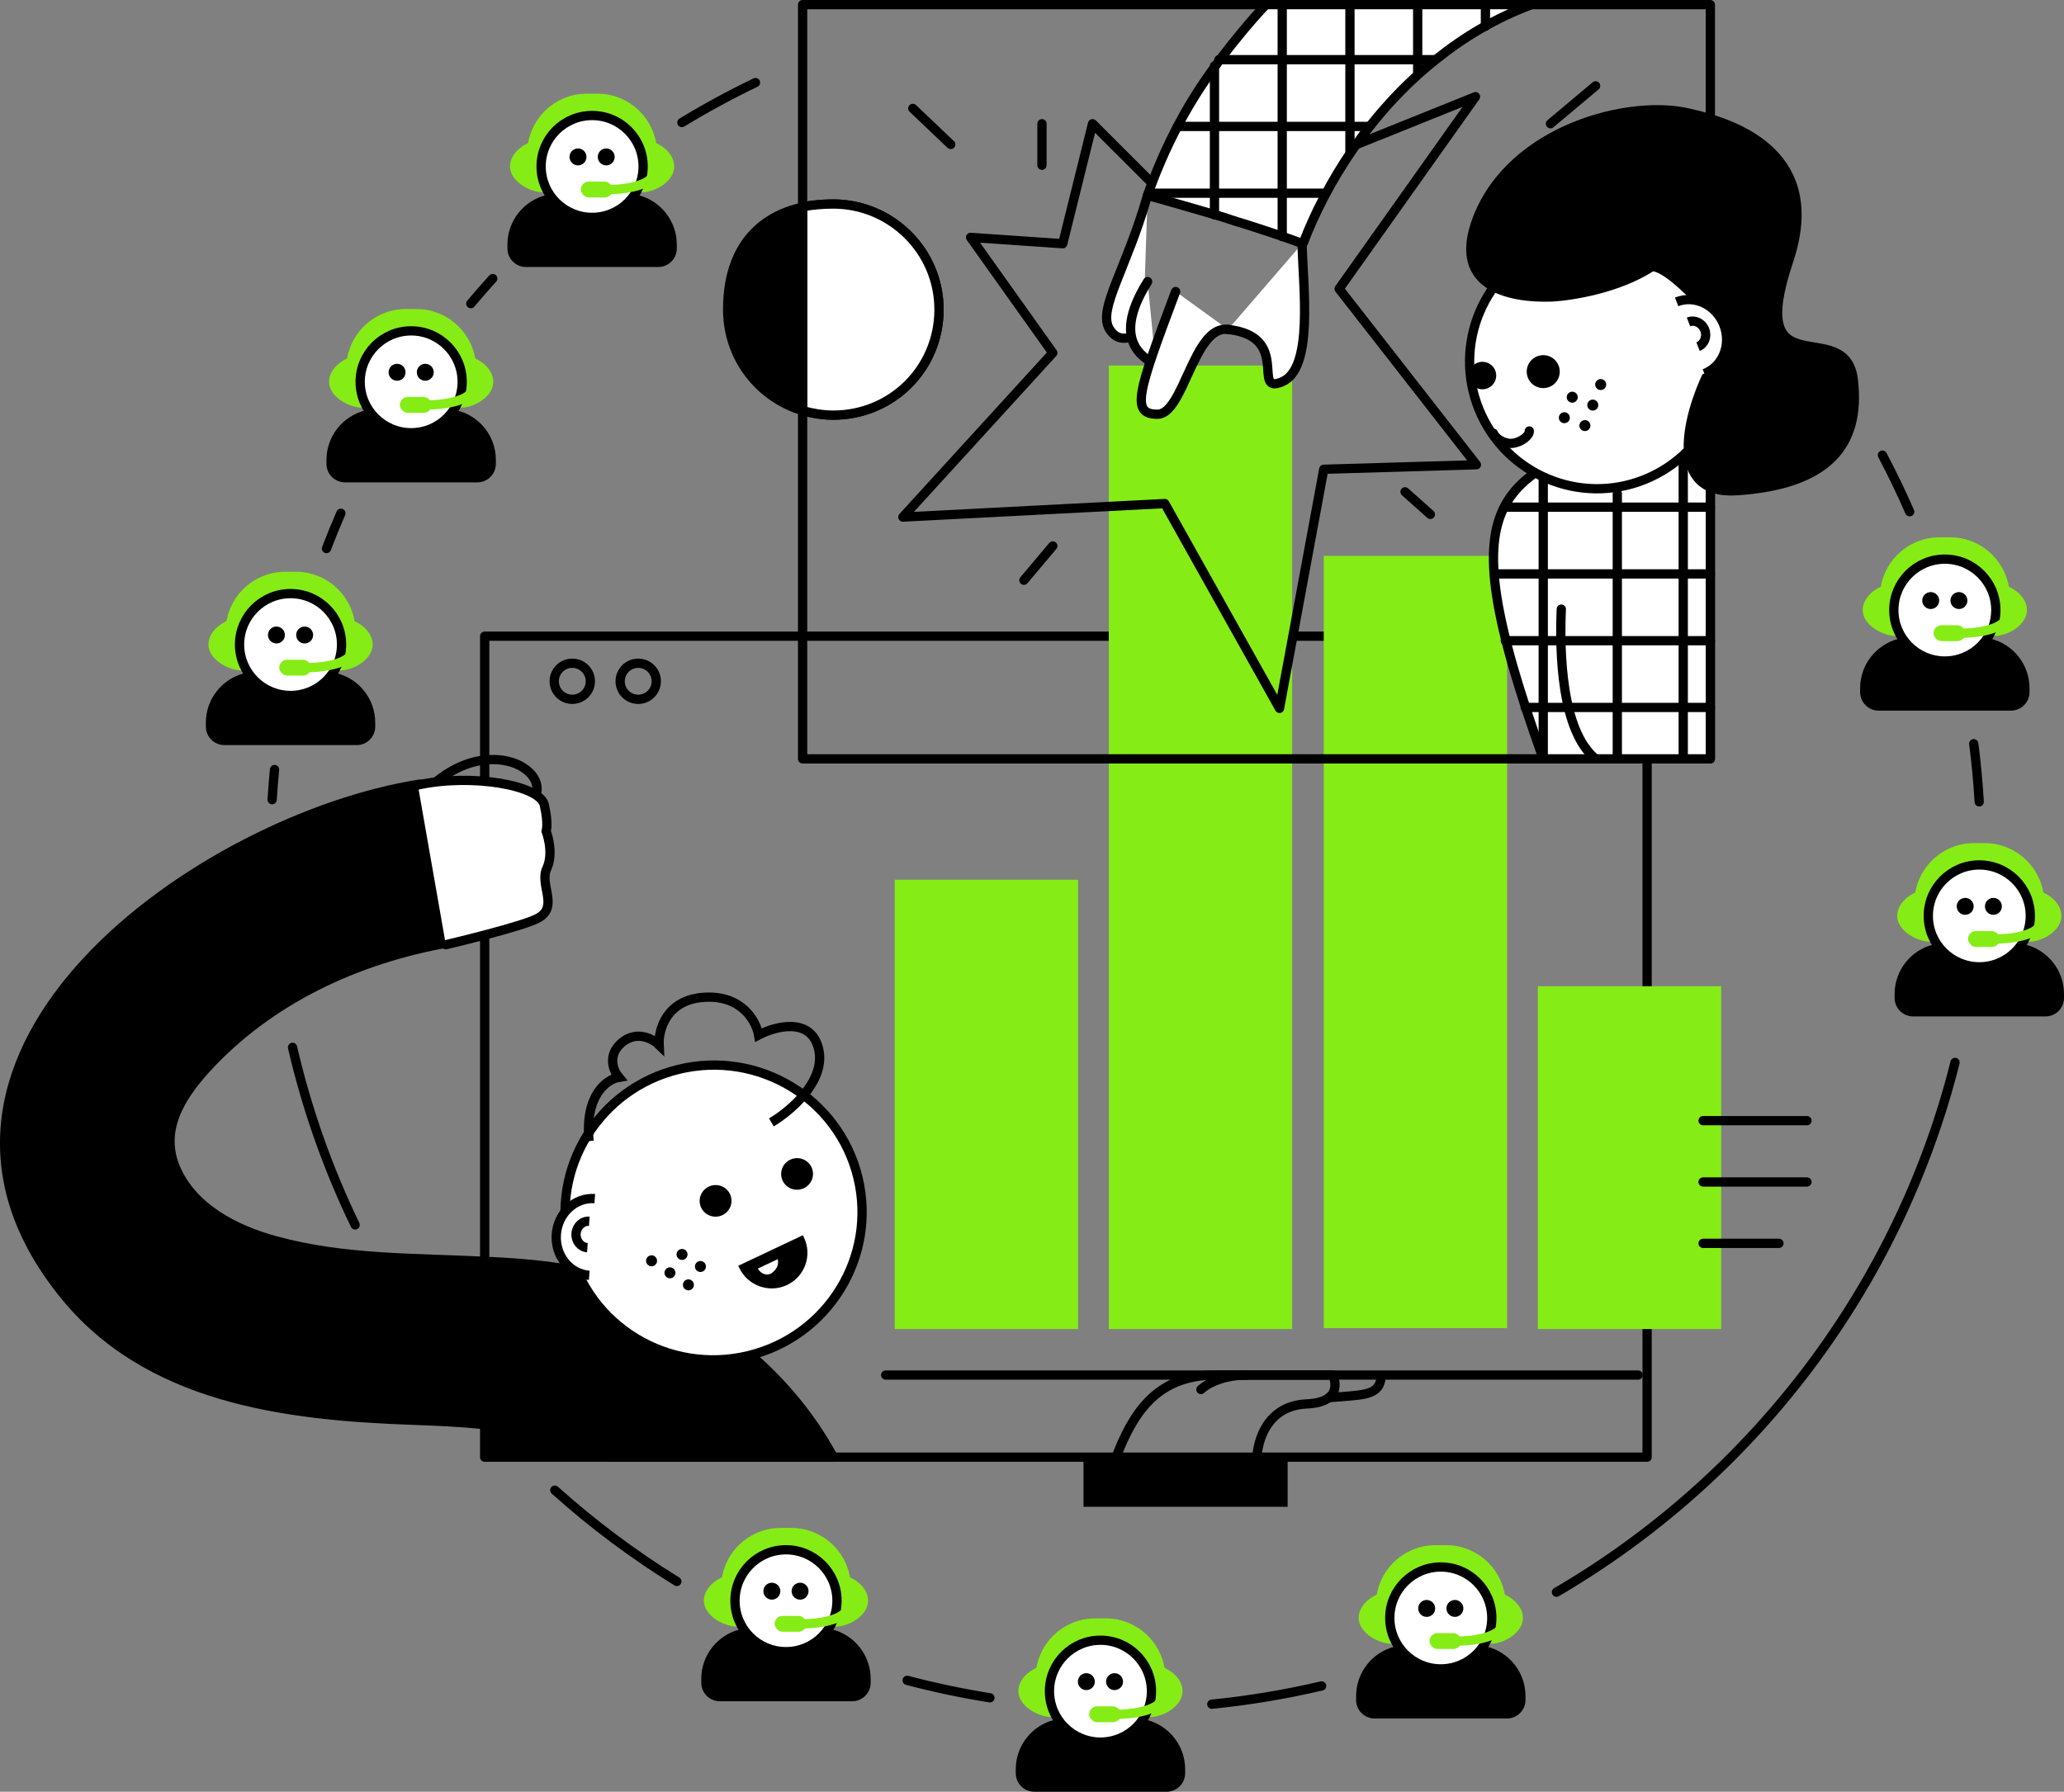 <?xml version="1.0" encoding="UTF-8" standalone="no"?>
<svg
   xmlns:dc="http://purl.org/dc/elements/1.1/"
   xmlns:cc="http://creativecommons.org/ns#"
   xmlns:rdf="http://www.w3.org/1999/02/22-rdf-syntax-ns#"
   xmlns:svg="http://www.w3.org/2000/svg"
   xmlns="http://www.w3.org/2000/svg"
   xmlns:sodipodi="http://sodipodi.sourceforge.net/DTD/sodipodi-0.dtd"
   xmlns:inkscape="http://www.inkscape.org/namespaces/inkscape"
   width="445.22"
   height="386.57"
   viewBox="0 0 445.22 386.57"
   fill="none"
   version="1.1"
   id="svg316"
   sodipodi:docname="CCS-header-illustration.svg"
   inkscape:version="1.0.2 (e86c870879, 2021-01-15)">
  <rect x="0" y="0" width="445.22" height="386.57" fill="#808080" stroke="none"/>
  <defs
     id="defs320" />
  <sodipodi:namedview
     pagecolor="#ffffff"
     bordercolor="#666666"
     borderopacity="1"
     objecttolerance="10"
     gridtolerance="10"
     guidetolerance="10"
     inkscape:pageopacity="0"
     inkscape:pageshadow="2"
     inkscape:window-width="1920"
     inkscape:window-height="1027"
     id="namedview318"
     showgrid="false"
     inkscape:zoom="1.5116279"
     inkscape:cx="219.10715"
     inkscape:cy="194.45359"
     inkscape:window-x="0"
     inkscape:window-y="0"
     inkscape:window-maximized="1"
     inkscape:current-layer="svg316" />
  <path
     d="m 162.974,17.813 c -5.45,2.62 -10.751,5.5 -15.887,8.624 m -40.798,33.658 c -1.614,1.774 -3.193,3.58 -4.737,5.416 m -28.024,45.23 c -1.09,2.51 -2.126,5.049 -3.106,7.615 m -11.202,47.676 c -0.211,2.158 -0.384,4.326 -0.519,6.505 m 4.4,53.433 c 3.104,13.39 7.665,26.221 13.508,38.317 m 43.064,57.219 c 8.153,7.313 16.96,13.91 26.323,19.694 m 49.687,21.341 c 5.841,1.539 11.795,2.798 17.847,3.763 m 47.858,1.385 c 8.063,-0.807 15.973,-2.133 23.696,-3.944 m 50.659,-20.222 c 42.224,-24.677 73.759,-65.654 85.975,-114.3 m 5.214,-56.221 c -0.252,-4.222 -0.645,-8.405 -1.176,-12.545 m -13.825,-50.052 c -1.813,-4.152 -3.775,-8.224 -5.878,-12.21"
     stroke="#000000"
     stroke-width="2"
     stroke-linecap="round"
     stroke-linejoin="round"
     id="path2" />
  <path
     d="m 187.255,345.359 c 0,3.153 -4.02,5.598 -7.176,5.598 l 1.135,-5.598 -0.816,-5.71 c 3.156,0 6.857,2.556 6.857,5.71 z"
     fill="#86ec16"
     id="path4" />
  <path
     d="m 151.826,345.359 c 0,3.153 4.187,5.598 7.343,5.598 l -1.302,-5.598 0.816,-5.71 c -3.156,0 -6.857,2.556 -6.857,5.71 z"
     fill="#86ec16"
     id="path6" />
  <path
     d="m 181.542,342.504 v 0 c 0,-5.992 -4.857,-10.849 -10.848,-10.849 h -2.305 c -5.991,0 -10.848,4.857 -10.848,10.849 v 0"
     stroke="#86ec16"
     stroke-width="4"
     id="path8" />
  <path
     d="m 180.542,345.359 c 0,6.068 -4.924,10.99 -11.001,10.99 -6.076,0 -11,-4.922 -11,-10.99 0,-6.069 4.924,-10.991 11,-10.991 6.077,0 11.001,4.922 11.001,10.991 z"
     fill="#ffffff"
     stroke="#000000"
     stroke-width="2"
     id="path10" />
  <ellipse
     cx="166.496"
     cy="343.303"
     rx="1.827"
     ry="1.827"
     fill="#000000"
     id="ellipse12" />
  <ellipse
     cx="172.582"
     cy="343.303"
     rx="1.827"
     ry="1.827"
     fill="#000000"
     id="ellipse14" />
  <path
     d="m 172.533,350.345 c 2.857,0.095 10.404,-0.571 10.404,-3.997"
     stroke="#86ec16"
     stroke-width="2"
     id="path16" />
  <rect
     x="167.103"
     y="348.632"
     width="6.858"
     height="3.426"
     rx="1.713"
     fill="#86ec16"
     id="rect18" />
  <path
     fill-rule="evenodd"
     clip-rule="evenodd"
     d="m 159.535,351.563 c -4.751,1.216 -8.264,5.527 -8.264,10.657 v 0.835 c 0,2.209 1.791,4 4,4 h 28.538 c 2.21,0 4,-1.791 4,-4 v -0.835 c 0,-5.13 -3.512,-9.441 -8.264,-10.657 -2.149,3.235 -5.828,5.367 -10.005,5.367 -4.177,0 -7.855,-2.132 -10.005,-5.367 z"
     fill="#000000"
     id="path20" />
  <path
     d="m 255.091,364.873 c 0,3.154 -4.02,5.599 -7.176,5.599 l 1.135,-5.599 -0.816,-5.709 c 3.156,0 6.857,2.556 6.857,5.709 z"
     fill="#86ec16"
     id="path22" />
  <path
     d="m 219.662,364.873 c 0,3.154 4.187,5.599 7.343,5.599 l -1.302,-5.599 0.816,-5.709 c -3.156,0 -6.857,2.556 -6.857,5.709 z"
     fill="#86ec16"
     id="path24" />
  <path
     d="m 249.378,362.018 v 0 c 0,-5.991 -4.857,-10.848 -10.848,-10.848 h -2.305 c -5.992,0 -10.848,4.857 -10.848,10.848 v 0"
     stroke="#86ec16"
     stroke-width="4"
     id="path26" />
  <path
     d="m 248.378,364.873 c 0,6.069 -4.924,10.99 -11.001,10.99 -6.076,0 -11,-4.921 -11,-10.99 0,-6.069 4.924,-10.99 11,-10.99 6.077,0 11.001,4.921 11.001,10.99 z"
     fill="#ffffff"
     stroke="#000000"
     stroke-width="2"
     id="path28" />
  <ellipse
     cx="234.332"
     cy="362.818"
     rx="1.827"
     ry="1.827"
     fill="#000000"
     id="ellipse30" />
  <ellipse
     cx="240.418"
     cy="362.818"
     rx="1.827"
     ry="1.827"
     fill="#000000"
     id="ellipse32" />
  <path
     d="m 240.369,369.86 c 2.857,0.095 10.404,-0.571 10.404,-3.997"
     stroke="#86ec16"
     stroke-width="2"
     id="path34" />
  <rect
     x="234.939"
     y="368.147"
     width="6.858"
     height="3.426"
     rx="1.713"
     fill="#86ec16"
     id="rect36" />
  <path
     fill-rule="evenodd"
     clip-rule="evenodd"
     d="m 227.371,371.078 c -4.751,1.216 -8.264,5.526 -8.264,10.657 v 0.835 c 0,2.209 1.791,4 4,4 h 28.538 c 2.21,0 4,-1.791 4,-4 v -0.835 c 0,-5.131 -3.512,-9.441 -8.264,-10.657 -2.149,3.234 -5.828,5.367 -10.005,5.367 -4.177,0 -7.856,-2.133 -10.005,-5.367 z"
     fill="#000000"
     id="path38" />
  <path
     d="m 328.505,349.076 c 0,3.153 -4.02,5.599 -7.176,5.599 l 1.135,-5.599 -0.816,-5.71 c 3.156,0 6.857,2.557 6.857,5.71 z"
     fill="#86ec16"
     id="path40" />
  <path
     d="m 293.076,349.076 c 0,3.153 4.187,5.599 7.343,5.599 l -1.302,-5.599 0.816,-5.71 c -3.156,0 -6.857,2.557 -6.857,5.71 z"
     fill="#86ec16"
     id="path42" />
  <path
     d="m 322.792,346.221 v 0 c 0,-5.991 -4.857,-10.848 -10.848,-10.848 h -2.305 c -5.991,0 -10.848,4.857 -10.848,10.848 v 0"
     stroke="#86ec16"
     stroke-width="4"
     id="path44" />
  <path
     d="m 321.792,349.076 c 0,6.069 -4.924,10.99 -11.001,10.99 -6.076,0 -11,-4.921 -11,-10.99 0,-6.069 4.924,-10.99 11,-10.99 6.077,0 11.001,4.921 11.001,10.99 z"
     fill="#ffffff"
     stroke="#000000"
     stroke-width="2"
     id="path46" />
  <ellipse
     cx="307.746"
     cy="347.02"
     rx="1.827"
     ry="1.827"
     fill="#000000"
     id="ellipse48" />
  <ellipse
     cx="313.832"
     cy="347.02"
     rx="1.827"
     ry="1.827"
     fill="#000000"
     id="ellipse50" />
  <path
     d="m 313.783,354.062 c 2.857,0.096 10.404,-0.571 10.404,-3.996"
     stroke="#86ec16"
     stroke-width="2"
     id="path52" />
  <rect
     x="308.353"
     y="352.349"
     width="6.858"
     height="3.426"
     rx="1.713"
     fill="#86ec16"
     id="rect54" />
  <path
     fill-rule="evenodd"
     clip-rule="evenodd"
     d="m 300.785,355.28 c -4.751,1.217 -8.264,5.527 -8.264,10.658 v 0.834 c 0,2.209 1.791,4 4,4 h 28.538 c 2.21,0 4,-1.791 4,-4 v -0.834 c 0,-5.131 -3.512,-9.441 -8.264,-10.658 -2.149,3.235 -5.828,5.367 -10.005,5.367 -4.177,0 -7.855,-2.132 -10.005,-5.367 z"
     fill="#000000"
     id="path56" />
  <path
     d="m 444.666,197.604 c 0,3.154 -4.021,5.599 -7.177,5.599 l 1.135,-5.599 -0.816,-5.709 c 3.156,0 6.858,2.556 6.858,5.709 z"
     fill="#86ec16"
     id="path58" />
  <path
     d="m 409.236,197.604 c 0,3.154 4.187,5.599 7.343,5.599 l -1.302,-5.599 0.817,-5.709 c -3.157,0 -6.858,2.556 -6.858,5.709 z"
     fill="#86ec16"
     id="path60" />
  <path
     d="m 438.952,194.749 v 0 c 0,-5.991 -4.856,-10.848 -10.848,-10.848 h -2.305 c -5.991,0 -10.848,4.857 -10.848,10.848 v 0"
     stroke="#86ec16"
     stroke-width="4"
     id="path62" />
  <path
     d="m 437.952,197.604 c 0,6.069 -4.924,10.99 -11,10.99 -6.077,0 -11.001,-4.921 -11.001,-10.99 0,-6.069 4.924,-10.99 11.001,-10.99 6.076,0 11,4.921 11,10.99 z"
     fill="#ffffff"
     stroke="#000000"
     stroke-width="2"
     id="path64" />
  <ellipse
     cx="423.907"
     cy="195.548"
     rx="1.827"
     ry="1.827"
     fill="#000000"
     id="ellipse66" />
  <ellipse
     cx="429.992"
     cy="195.548"
     rx="1.827"
     ry="1.827"
     fill="#000000"
     id="ellipse68" />
  <path
     d="m 429.943,202.591 c 2.857,0.095 10.404,-0.571 10.404,-3.997"
     stroke="#86ec16"
     stroke-width="2"
     id="path70" />
  <rect
     x="424.513"
     y="200.878"
     width="6.858"
     height="3.426"
     rx="1.713"
     fill="#86ec16"
     id="rect72" />
  <path
     fill-rule="evenodd"
     clip-rule="evenodd"
     d="m 416.945,203.809 c -4.751,1.216 -8.264,5.526 -8.264,10.657 v 0.834 c 0,2.21 1.791,4 4,4 h 28.539 c 2.209,0 4,-1.79 4,-4 v -0.834 c 0,-5.131 -3.513,-9.441 -8.264,-10.657 -2.15,3.234 -5.828,5.366 -10.006,5.366 -4.177,0 -7.855,-2.132 -10.005,-5.366 z"
     fill="#000000"
     id="path74" />
  <path
     d="m 437.228,131.626 c 0,3.153 -4.02,5.599 -7.176,5.599 l 1.135,-5.599 -0.817,-5.71 c 3.157,0 6.858,2.557 6.858,5.71 z"
     fill="#86ec16"
     id="path76" />
  <path
     d="m 401.798,131.626 c 0,3.153 4.188,5.599 7.344,5.599 l -1.302,-5.599 0.816,-5.71 c -3.156,0 -6.858,2.557 -6.858,5.71 z"
     fill="#86ec16"
     id="path78" />
  <path
     d="m 431.515,128.771 v 0 c 0,-5.992 -4.857,-10.848 -10.848,-10.848 h -2.306 c -5.991,0 -10.848,4.856 -10.848,10.848 v 0"
     stroke="#86ec16"
     stroke-width="4"
     id="path80" />
  <path
     d="m 430.515,131.626 c 0,6.068 -4.924,10.99 -11.001,10.99 -6.076,0 -11.001,-4.922 -11.001,-10.99 0,-6.069 4.925,-10.991 11.001,-10.991 6.077,0 11.001,4.922 11.001,10.991 z"
     fill="#ffffff"
     stroke="#000000"
     stroke-width="2"
     id="path82" />
  <ellipse
     cx="416.469"
     cy="129.57"
     rx="1.827"
     ry="1.827"
     fill="#000000"
     id="ellipse84" />
  <ellipse
     cx="422.555"
     cy="129.57"
     rx="1.827"
     ry="1.827"
     fill="#000000"
     id="ellipse86" />
  <path
     d="m 422.505,136.612 c 2.858,0.095 10.405,-0.571 10.405,-3.997"
     stroke="#86ec16"
     stroke-width="2"
     id="path88" />
  <rect
     x="417.076"
     y="134.899"
     width="6.858"
     height="3.426"
     rx="1.713"
     fill="#86ec16"
     id="rect90" />
  <path
     fill-rule="evenodd"
     clip-rule="evenodd"
     d="m 409.508,137.83 c -4.752,1.217 -8.264,5.527 -8.264,10.657 v 0.835 c 0,2.209 1.791,4 4,4 h 28.538 c 2.209,0 4,-1.791 4,-4 v -0.835 c 0,-5.13 -3.512,-9.44 -8.264,-10.657 -2.149,3.235 -5.828,5.367 -10.005,5.367 -4.177,0 -7.856,-2.132 -10.005,-5.367 z"
     fill="#000000"
     id="path92" />
  <path
     d="m 80.388,139.06 c 0,3.154 -4.02,5.599 -7.176,5.599 l 1.135,-5.599 -0.816,-5.709 c 3.156,0 6.857,2.556 6.857,5.709 z"
     fill="#86ec16"
     id="path94" />
  <path
     d="m 44.959,139.06 c 0,3.154 4.187,5.599 7.343,5.599 l -1.302,-5.599 0.816,-5.709 c -3.156,0 -6.857,2.556 -6.857,5.709 z"
     fill="#86ec16"
     id="path96" />
  <path
     d="m 74.675,136.205 v 0 c 0,-5.991 -4.857,-10.848 -10.848,-10.848 h -2.305 c -5.992,0 -10.849,4.857 -10.849,10.848 v 0"
     stroke="#86ec16"
     stroke-width="4"
     id="path98" />
  <path
     d="m 73.675,139.06 c 0,6.069 -4.924,10.99 -11.001,10.99 -6.076,0 -11.001,-4.921 -11.001,-10.99 0,-6.069 4.925,-10.99 11.001,-10.99 6.077,0 11.001,4.921 11.001,10.99 z"
     fill="#ffffff"
     stroke="#000000"
     stroke-width="2"
     id="path100" />
  <ellipse
     cx="59.629"
     cy="137.005"
     rx="1.827"
     ry="1.827"
     fill="#000000"
     id="ellipse102" />
  <ellipse
     cx="65.715"
     cy="137.005"
     rx="1.827"
     ry="1.827"
     fill="#000000"
     id="ellipse104" />
  <path
     d="m 65.666,144.047 c 2.857,0.095 10.404,-0.571 10.404,-3.997"
     stroke="#86ec16"
     stroke-width="2"
     id="path106" />
  <rect
     x="60.236"
     y="142.334"
     width="6.858"
     height="3.426"
     rx="1.713"
     fill="#86ec16"
     id="rect108" />
  <path
     fill-rule="evenodd"
     clip-rule="evenodd"
     d="m 52.668,145.265 c -4.752,1.216 -8.264,5.526 -8.264,10.657 v 0.835 c 0,2.209 1.791,4 4,4 h 28.538 c 2.209,0 4,-1.791 4,-4 v -0.835 c 0,-5.131 -3.512,-9.441 -8.264,-10.657 -2.149,3.234 -5.828,5.367 -10.005,5.367 -4.177,0 -7.856,-2.133 -10.005,-5.367 z"
     fill="#000000"
     id="path110" />
  <path
     d="m 106.408,82.375 c 0,3.153 -4.021,5.599 -7.177,5.599 l 1.136,-5.599 -0.817,-5.71 c 3.156,0 6.858,2.557 6.858,5.71 z"
     fill="#86ec16"
     id="path112" />
  <path
     d="m 70.978,82.375 c 0,3.153 4.187,5.599 7.344,5.599 l -1.303,-5.599 0.817,-5.71 c -3.156,0 -6.858,2.557 -6.858,5.71 z"
     fill="#86ec16"
     id="path114" />
  <path
     d="m 100.695,79.52 v 0 c 0,-5.991 -4.857,-10.848 -10.849,-10.848 h -2.305 c -5.991,0 -10.848,4.857 -10.848,10.848 v 0"
     stroke="#86ec16"
     stroke-width="4"
     id="path116" />
  <path
     d="m 99.695,82.375 c 0,6.068 -4.925,10.99 -11.001,10.99 -6.077,0 -11.001,-4.922 -11.001,-10.99 0,-6.069 4.924,-10.991 11.001,-10.991 6.076,0 11.001,4.922 11.001,10.991 z"
     fill="#ffffff"
     stroke="#000000"
     stroke-width="2"
     id="path118" />
  <ellipse
     cx="85.649"
     cy="80.319"
     rx="1.827"
     ry="1.827"
     fill="#000000"
     id="ellipse120" />
  <ellipse
     cx="91.735"
     cy="80.319"
     rx="1.827"
     ry="1.827"
     fill="#000000"
     id="ellipse122" />
  <path
     d="m 91.685,87.361 c 2.857,0.095 10.404,-0.571 10.404,-3.997"
     stroke="#86ec16"
     stroke-width="2"
     id="path124" />
  <rect
     x="86.255"
     y="85.648"
     width="6.858"
     height="3.426"
     rx="1.713"
     fill="#86ec16"
     id="rect126" />
  <path
     fill-rule="evenodd"
     clip-rule="evenodd"
     d="m 78.687,88.579 c -4.751,1.217 -8.264,5.527 -8.264,10.657 v 0.835 c 0,2.209 1.791,4 4,4 h 28.539 c 2.209,0 4,-1.791 4,-4 v -0.835 c 0,-5.13 -3.513,-9.44 -8.264,-10.657 -2.15,3.235 -5.828,5.367 -10.005,5.367 -4.177,0 -7.856,-2.132 -10.006,-5.367 z"
     fill="#000000"
     id="path128" />
  <path
     d="m 145.439,35.911 c 0,3.153 -4.02,5.599 -7.176,5.599 l 1.135,-5.599 -0.817,-5.71 c 3.157,0 6.858,2.557 6.858,5.71 z"
     fill="#86ec16"
     id="path130" />
  <path
     d="m 110.009,35.911 c 0,3.153 4.188,5.599 7.344,5.599 l -1.302,-5.599 0.816,-5.71 c -3.156,0 -6.858,2.557 -6.858,5.71 z"
     fill="#86ec16"
     id="path132" />
  <path
     d="m 139.726,33.056 v 0 c 0,-5.991 -4.857,-10.848 -10.848,-10.848 h -2.306 c -5.991,0 -10.848,4.857 -10.848,10.848 v 0"
     stroke="#86ec16"
     stroke-width="4"
     id="path134" />
  <path
     d="m 138.726,35.911 c 0,6.069 -4.925,10.99 -11.001,10.99 -6.076,0 -11.001,-4.921 -11.001,-10.99 0,-6.069 4.925,-10.99 11.001,-10.99 6.076,0 11.001,4.921 11.001,10.99 z"
     fill="#ffffff"
     stroke="#000000"
     stroke-width="2"
     id="path136" />
  <ellipse
     cx="124.68"
     cy="33.855"
     rx="1.827"
     ry="1.827"
     fill="#000000"
     id="ellipse138" />
  <ellipse
     cx="130.766"
     cy="33.855"
     rx="1.827"
     ry="1.827"
     fill="#000000"
     id="ellipse140" />
  <path
     d="m 130.716,40.897 c 2.858,0.095 10.405,-0.571 10.405,-3.996"
     stroke="#86ec16"
     stroke-width="2"
     id="path142" />
  <rect
     x="125.287"
     y="39.184"
     width="6.858"
     height="3.426"
     rx="1.713"
     fill="#86ec16"
     id="rect144" />
  <path
     fill-rule="evenodd"
     clip-rule="evenodd"
     d="m 117.719,42.115 c -4.752,1.217 -8.264,5.527 -8.264,10.658 v 0.834 c 0,2.209 1.791,4 4,4 h 28.538 c 2.209,0 4,-1.791 4,-4 v -0.834 c 0,-5.131 -3.513,-9.441 -8.264,-10.658 -2.149,3.235 -5.828,5.367 -10.005,5.367 -4.177,0 -7.856,-2.132 -10.005,-5.367 z"
     fill="#000000"
     id="path146" />
  <path
     d="m 355.291,137.255 h -250.743 v 177.132 h 250.743 z"
     stroke="#000000"
     stroke-width="2"
     stroke-miterlimit="10"
     stroke-linecap="round"
     stroke-linejoin="round"
     id="path148" />
  <path
     d="m 232.548,189.811 h -39.55 v 96.936 h 39.55 z"
     fill="#86ec16"
     id="path150" />
  <path
     d="m 278.727,78.86 h -39.55 v 207.886 h 39.55 z"
     fill="#86ec16"
     id="path152" />
  <path
     d="m 325.091,119.931 h -39.55 v 166.621 h 39.55 z"
     fill="#86ec16"
     id="path154" />
  <path
     d="m 371.27,212.779 h -39.55 v 73.967 h 39.55 z"
     fill="#86ec16"
     id="path156" />
  <path
     d="m 123.445,150.88 c 2.152,0 3.897,-1.742 3.897,-3.893 0,-2.15 -1.745,-3.893 -3.897,-3.893 -2.152,0 -3.897,1.743 -3.897,3.893 0,2.151 1.745,3.893 3.897,3.893 z"
     stroke="#000000"
     stroke-width="2"
     stroke-miterlimit="10"
     stroke-linecap="round"
     stroke-linejoin="round"
     id="path158" />
  <path
     d="m 137.668,150.88 c 2.152,0 3.896,-1.742 3.896,-3.893 0,-2.15 -1.744,-3.893 -3.896,-3.893 -2.152,0 -3.897,1.743 -3.897,3.893 0,2.151 1.745,3.893 3.897,3.893 z"
     stroke="#000000"
     stroke-width="2"
     stroke-miterlimit="10"
     stroke-linecap="round"
     stroke-linejoin="round"
     id="path160" />
  <path
     d="m 191.052,296.674 h 162.292"
     stroke="#000000"
     stroke-width="2"
     stroke-miterlimit="10"
     stroke-linecap="round"
     stroke-linejoin="round"
     id="path162" />
  <path
     d="m 367.369,241.782 h 22.405"
     stroke="#000000"
     stroke-width="2"
     stroke-miterlimit="10"
     stroke-linecap="round"
     stroke-linejoin="round"
     id="path164" />
  <path
     d="m 367.369,255.018 h 22.405"
     stroke="#000000"
     stroke-width="2"
     stroke-miterlimit="10"
     stroke-linecap="round"
     stroke-linejoin="round"
     id="path166" />
  <path
     d="m 367.369,268.255 c 5.455,0 10.91,0 16.365,0"
     stroke="#000000"
     stroke-width="2"
     stroke-miterlimit="10"
     stroke-linecap="round"
     stroke-linejoin="round"
     id="path168" />
  <path
     d="m 268.985,296.674 c -6.819,0 -9.937,3.114 -9.937,3.114"
     stroke="#000000"
     stroke-width="2"
     stroke-miterlimit="10"
     stroke-linecap="round"
     stroke-linejoin="round"
     id="path170" />
  <path
     d="m 94.416,168.399 c 8.182,-6.423 15.975,-4.866 19.093,-2.335 3.312,2.53 2.143,5.45 2.143,5.45"
     stroke="#000000"
     stroke-width="2"
     stroke-miterlimit="10"
     stroke-linecap="round"
     stroke-linejoin="round"
     id="path172" />
  <path
     d="m 170.786,314.387 h -66.047 c -0.194,-0.389 -0.194,-0.778 -0.194,-1.168 v -31.144 c 1.168,-1.751 2.922,-2.725 5.26,-2.919 16.365,-1.363 46.953,8.759 60.981,35.231 z"
     fill="#000000"
     id="path174" />
  <path
     d="m 179.749,314.388 h -48.317 c -7.988,-4.088 -17.145,-6.035 -26.886,-7.008 -5.26,-0.584 -10.521,-0.779 -15.781,-0.973 -27.471,-0.973 -57.279,-4.672 -75.398,-27.64 -41.303,-51.972 30.198,-102.192 77.151,-109.589 1.364,11.485 3.897,22.969 6.04,34.259 -19.678,3.504 -38.576,12.263 -52.214,27.251 -5.455,6.034 -9.936,13.236 -6.429,21.411 3.702,8.565 12.859,13.237 21.431,15.572 14.807,4.088 30.198,3.699 45.59,4.477 8.767,0.39 17.339,1.168 25.912,3.504 20.457,5.84 38.576,19.66 48.901,38.736 z"
     fill="#000000"
     stroke="#000000"
     stroke-width="2"
     stroke-miterlimit="10"
     stroke-linecap="round"
     stroke-linejoin="round"
     id="path176" />
  <path
     d="m 90.13,169.373 c 11.495,-2.531 26.302,0 27.276,4.282 0.974,4.282 0.39,5.645 0.39,5.645 0,0 1.753,4.477 0.195,7.981 -1.754,3.503 2.533,8.175 -1.754,10.705 -2.727,1.752 -20.067,5.84 -20.067,5.84"
     fill="#ffffff"
     id="path178" />
  <path
     d="m 90.13,169.373 c 11.495,-2.531 26.302,0 27.276,4.282 0.974,4.282 0.39,5.645 0.39,5.645 0,0 1.753,4.477 0.195,7.981 -1.754,3.503 2.533,8.175 -1.754,10.705 -2.727,1.752 -20.067,5.84 -20.067,5.84"
     stroke="#000000"
     stroke-width="2"
     stroke-miterlimit="10"
     stroke-linecap="round"
     stroke-linejoin="round"
     id="path180" />
  <ellipse
     rx="32.038"
     ry="31.78"
     transform="matrix(0.972,-0.235,0.236,0.972,0,0)"
     fill="#ffffff"
     stroke="#000000"
     stroke-width="2"
     stroke-miterlimit="10"
     stroke-linecap="round"
     stroke-linejoin="round"
     id="ellipse182"
     cx="87.852"
     cy="290.371" />
  <ellipse
     rx="3.43"
     ry="3.416"
     transform="matrix(0.767,-0.642,0.647,0.762,0,0)"
     fill="#000000"
     id="ellipse184"
     cx="-50.02"
     cy="297.872" />
  <ellipse
     rx="3.43"
     ry="3.416"
     transform="matrix(0.767,-0.642,0.647,0.762,0,0)"
     fill="#000000"
     id="ellipse186"
     cx="-32.864"
     cy="304.702"
     style="stroke-width:1" />
  <path
     d="m 159.248,273.092 13.939,-6.588 0.23,0.483 c 1.835,3.843 0.202,8.433 -3.647,10.253 v 0 c -3.849,1.819 -8.457,0.178 -10.292,-3.665 z"
     fill="#000000"
     id="path188" />
  <path
     d="m 166.588,274.58 c 1.249,-1.01 1.357,-1.956 1.18,-2.909 l -4.29,2.026 c 0.61,1.167 2.089,1.709 3.11,0.883 z"
     fill="#ffffff"
     id="path190" />
  <ellipse
     rx="1.187"
     ry="1.186"
     transform="matrix(0.837,0.547,-0.548,0.836,0,0)"
     fill="#000000"
     id="ellipse192"
     cx="266.7"
     cy="150.882" />
  <ellipse
     rx="1.187"
     ry="1.186"
     transform="matrix(0.837,0.547,-0.548,0.836,0,0)"
     fill="#000000"
     id="ellipse194"
     cx="271.446"
     cy="150.879" />
  <ellipse
     rx="1.187"
     ry="1.186"
     transform="matrix(0.837,0.547,-0.548,0.836,0,0)"
     fill="#000000"
     id="ellipse196"
     cx="271.446"
     cy="146.134" />
  <ellipse
     rx="1.187"
     ry="1.186"
     transform="matrix(0.837,0.547,-0.548,0.836,0,0)"
     fill="#000000"
     id="ellipse198"
     cx="276.193"
     cy="150.878" />
  <ellipse
     rx="1.187"
     ry="1.186"
     transform="matrix(0.837,0.547,-0.548,0.836,0,0)"
     fill="#000000"
     id="ellipse200"
     cx="276.193"
     cy="146.137" />
  <path
     d="m 120.004,266.321 c -0.328,4.57 2.851,8.526 7.102,8.834 4.251,0.308 5.441,-16.244 1.19,-16.552 -4.251,-0.308 -7.963,3.147 -8.292,7.718 z"
     fill="#ffffff"
     id="path202" />
  <path
     d="m 127.107,275.155 c -4.251,-0.308 -7.431,-4.263 -7.103,-8.834 0.329,-4.571 4.041,-8.026 8.293,-7.718"
     stroke="#000000"
     stroke-width="2"
     id="path204" />
  <path
     d="m 126.704,269.19 c -1.465,-0.106 -2.561,-1.469 -2.447,-3.045 0.113,-1.575 1.394,-2.767 2.859,-2.661"
     stroke="#000000"
     stroke-width="2"
     id="path206" />
  <path
     d="m 166.391,242.162 c 4.094,-2.416 11.862,-8.975 10.181,-15.889 -1.681,-6.915 -9.323,-4.861 -12.934,-2.969 -0.508,-2.928 -3.57,-8.654 -11.748,-8.137 -8.179,0.516 -9.883,7.071 -9.713,10.284 -1.334,-1.304 -4.814,-3.227 -8.057,-0.49 -3.242,2.738 -1.768,6.123 -0.625,7.474 -2.546,0.413 -7.395,3.743 -6.425,13.758"
     stroke="#000000"
     stroke-width="2"
     id="path208" />
  <path
     d="m 202.548,66.792 c 0,12.652 -10.131,22.774 -22.795,22.774 -12.663,0 -22.794,-10.122 -22.794,-22.774 0,-16.156 10.131,-22.774 22.794,-22.774 12.469,0 22.795,10.122 22.795,22.774 z"
     fill="#000000"
     stroke="#000000"
     stroke-width="2"
     stroke-miterlimit="10"
     stroke-linecap="round"
     stroke-linejoin="round"
     id="path210" />
  <path
     d="m 202.549,66.792 c 0,12.652 -10.131,22.774 -22.794,22.774 -2.338,0 -4.481,-0.389 -6.625,-0.973 v -43.991 c 2.144,-0.39 4.287,-0.584 6.625,-0.584 12.469,0 22.794,10.122 22.794,22.774 z"
     fill="#ffffff"
     stroke="#000000"
     stroke-width="2"
     stroke-miterlimit="10"
     stroke-linecap="round"
     stroke-linejoin="round"
     id="path212" />
  <path
     d="m 368.932,1 h -195.802 v 162.728 h 195.802 z"
     stroke="#000000"
     stroke-width="2"
     stroke-miterlimit="10"
     stroke-linecap="round"
     stroke-linejoin="round"
     id="path214" />
  <path
     d="m 368.931,89.371 v 74.357 h -36.043 c -21.626,-60.537 -9.741,-60.537 28.25,-74.357 2.143,-0.778 4.481,0.195 7.793,0 z"
     fill="#ffffff"
     stroke="#000000"
     stroke-width="2"
     stroke-miterlimit="10"
     stroke-linecap="round"
     stroke-linejoin="round"
     id="path216" />
  <path
     d="m 336.783,131.416 c -0.39,9.343 0,26.278 7.403,32.312 z"
     fill="#ffffff"
     id="path218" />
  <path
     d="m 336.783,131.416 c -0.39,9.343 0,26.278 7.403,32.312"
     stroke="#000000"
     stroke-width="2"
     stroke-miterlimit="10"
     stroke-linecap="round"
     stroke-linejoin="round"
     id="path220" />
  <path
     d="m 332.888,100.856 v 62.872"
     stroke="#000000"
     stroke-width="2"
     stroke-miterlimit="10"
     stroke-linecap="round"
     stroke-linejoin="round"
     id="path222" />
  <path
     d="m 348.865,106.501 v 57.227"
     stroke="#000000"
     stroke-width="2"
     stroke-miterlimit="10"
     stroke-linecap="round"
     stroke-linejoin="round"
     id="path224" />
  <path
     d="m 363.087,86.841 v 76.887"
     stroke="#000000"
     stroke-width="2"
     stroke-miterlimit="10"
     stroke-linecap="round"
     stroke-linejoin="round"
     id="path226" />
  <path
     d="m 368.931,123.824 h -45.59"
     stroke="#000000"
     stroke-width="2"
     stroke-miterlimit="10"
     stroke-linecap="round"
     stroke-linejoin="round"
     id="path228" />
  <path
     d="m 368.93,109.421 h -44.421"
     stroke="#000000"
     stroke-width="2"
     stroke-miterlimit="10"
     stroke-linecap="round"
     stroke-linejoin="round"
     id="path230" />
  <path
     d="m 368.93,138.229 h -44.225"
     stroke="#000000"
     stroke-width="2"
     stroke-miterlimit="10"
     stroke-linecap="round"
     stroke-linejoin="round"
     id="path232" />
  <path
     d="m 368.933,152.633 h -39.939"
     stroke="#000000"
     stroke-width="2"
     stroke-miterlimit="10"
     stroke-linecap="round"
     stroke-linejoin="round"
     id="path234" />
  <path
     d="m 368.929,95.211 h -8.572"
     stroke="#000000"
     stroke-width="2"
     stroke-miterlimit="10"
     stroke-linecap="round"
     stroke-linejoin="round"
     id="path236" />
  <path
     d="m 292.169,31.366 26.107,-10.511 -29.419,41.46 29.614,37.957 -32.926,0.973 -9.546,51.583 -24.744,-44.186 -56.5,2.92 32.342,-35.427 -17.729,-24.915 19.872,1.363 6.429,-25.889 12.859,12.847"
     stroke="#000000"
     stroke-width="2"
     stroke-miterlimit="10"
     stroke-linecap="round"
     stroke-linejoin="round"
     id="path238" />
  <path
     d="m 224.759,26.694 v 8.954"
     stroke="#000000"
     stroke-width="2"
     stroke-miterlimit="10"
     stroke-linecap="round"
     stroke-linejoin="round"
     id="path240" />
  <path
     d="m 196.9,23.385 8.183,7.786"
     stroke="#000000"
     stroke-width="2"
     stroke-miterlimit="10"
     stroke-linecap="round"
     stroke-linejoin="round"
     id="path242" />
  <path
     d="m 227.095,117.79 -6.234,7.397"
     stroke="#000000"
     stroke-width="2"
     stroke-miterlimit="10"
     stroke-linecap="round"
     stroke-linejoin="round"
     id="path244" />
  <path
     d="m 303.08,106.112 5.455,4.866"
     stroke="#000000"
     stroke-width="2"
     stroke-miterlimit="10"
     stroke-linecap="round"
     stroke-linejoin="round"
     id="path246" />
  <path
     d="m 334.447,26.694 9.741,-8.175"
     stroke="#000000"
     stroke-width="2"
     stroke-miterlimit="10"
     stroke-linecap="round"
     stroke-linejoin="round"
     id="path248" />
  <path
     d="m 280.868,52.582 c 0.195,9.343 2.533,26.862 -4.286,29.782 -6.819,2.92 2.143,-9.733 -11.69,-11.29"
     fill="#ffffff"
     id="path250" />
  <path
     d="m 280.868,52.582 c 0.195,9.343 2.533,26.862 -4.286,29.782 -6.819,2.92 2.143,-9.733 -11.69,-11.29"
     stroke="#000000"
     stroke-width="2"
     stroke-miterlimit="10"
     stroke-linecap="round"
     stroke-linejoin="round"
     id="path252" />
  <path
     d="m 330.354,1 c -7.793,2.92 -14.612,7.007 -20.652,11.874 -14.222,11.29 -23.769,26.862 -28.639,39.709 -4.287,-1.558 -8.378,-2.92 -12.664,-4.283 -2.143,-0.584 -4.092,-1.362 -6.235,-1.946 -4.675,-1.363 -9.351,-2.725 -14.222,-4.088 -0.195,0 -0.195,0 -0.39,-0.195 3.507,-9.927 8.378,-19.465 14.612,-27.835 0.39,-0.389 0.585,-0.973 0.975,-1.363 3.117,-4.088 6.429,-8.175 9.936,-11.874 z"
     fill="#ffffff"
     stroke="#000000"
     stroke-width="2"
     stroke-miterlimit="10"
     stroke-linecap="round"
     stroke-linejoin="round"
     id="path254" />
  <path
     d="m 247.553,42.072 c -4.676,16.35 -10.91,24.72 -8.183,29.002 2.728,4.283 7.209,0 7.209,0"
     fill="#ffffff"
     id="path256" />
  <path
     d="m 247.553,42.072 c -4.676,16.35 -10.91,24.72 -8.183,29.002 2.728,4.283 7.209,0 7.209,0"
     stroke="#000000"
     stroke-width="2"
     stroke-miterlimit="10"
     stroke-linecap="round"
     stroke-linejoin="round"
     id="path258" />
  <path
     d="m 247.555,60.758 c -8.767,14.015 0.779,16.935 1.754,18.102 z"
     fill="#ffffff"
     id="path260" />
  <path
     d="m 247.555,60.758 c -8.767,14.015 0.779,16.935 1.754,18.102"
     stroke="#000000"
     stroke-width="2"
     stroke-miterlimit="10"
     stroke-linecap="round"
     stroke-linejoin="round"
     id="path262" />
  <path
     d="m 264.892,71.074 c -7.404,-0.973 -9.547,18.297 -15.197,18.297 -5.844,0 -4.286,-4.672 3.897,-26.472"
     fill="#ffffff"
     id="path264" />
  <path
     d="m 264.892,71.074 c -7.404,-0.973 -9.547,18.297 -15.197,18.297 -5.844,0 -4.286,-4.672 3.897,-26.472"
     stroke="#000000"
     stroke-width="2"
     stroke-miterlimit="10"
     stroke-linecap="round"
     stroke-linejoin="round"
     id="path266" />
  <path
     d="M 261.97,46.354 V 14.236"
     stroke="#000000"
     stroke-width="2"
     stroke-miterlimit="10"
     stroke-linecap="round"
     stroke-linejoin="round"
     id="path268" />
  <path
     d="M 276.584,1 V 12.874 51.025"
     stroke="#000000"
     stroke-width="2"
     stroke-miterlimit="10"
     stroke-linecap="round"
     stroke-linejoin="round"
     id="path270" />
  <path
     d="M 291.193,1 V 12.874 32.728"
     stroke="#000000"
     stroke-width="2"
     stroke-miterlimit="10"
     stroke-linecap="round"
     stroke-linejoin="round"
     id="path272" />
  <path
     d="m 305.806,1 v 11.874 3.114"
     stroke="#000000"
     stroke-width="2"
     stroke-miterlimit="10"
     stroke-linecap="round"
     stroke-linejoin="round"
     id="path274" />
  <path
     d="M 320.419,5.672 V 1"
     stroke="#000000"
     stroke-width="2"
     stroke-miterlimit="10"
     stroke-linecap="round"
     stroke-linejoin="round"
     id="path276" />
  <path
     d="m 309.507,12.874 h -3.702 -14.612 -14.612 -13.638"
     stroke="#000000"
     stroke-width="2"
     stroke-miterlimit="10"
     stroke-linecap="round"
     stroke-linejoin="round"
     id="path278" />
  <path
     d="m 295.285,27.278 h -41.303"
     stroke="#000000"
     stroke-width="2"
     stroke-miterlimit="10"
     stroke-linecap="round"
     stroke-linejoin="round"
     id="path280" />
  <path
     d="m 285.545,41.682 h -37.602"
     stroke="#000000"
     stroke-width="2"
     stroke-miterlimit="10"
     stroke-linecap="round"
     stroke-linejoin="round"
     id="path282" />
  <path
     d="m 277.751,314.387 h -44.031 v 10.706 h 44.031 z"
     fill="#000000"
     id="path284" />
  <path
     d="m 240.736,314.387 c 3.507,-8.954 8.377,-17.713 21.431,-17.713 13.053,0 25.327,0 25.327,0 0,0 2.923,5.839 -5.65,6.228 -8.572,0.39 -10.52,7.981 -10.715,11.485"
     stroke="#000000"
     stroke-width="2"
     stroke-miterlimit="10"
     stroke-linecap="round"
     stroke-linejoin="round"
     id="path286" />
  <path
     d="m 286.712,301.54 c 7.014,-0.584 10.326,-0.389 11.106,-3.698"
     stroke="#000000"
     stroke-width="2"
     stroke-miterlimit="10"
     stroke-linecap="round"
     stroke-linejoin="round"
     id="path288" />
  <path
     d="m 369.964,67.655 c 5.714,14.043 -1.055,30.057 -15.121,35.767 -14.066,5.71 -30.099,-1.048 -35.813,-15.092 -5.714,-14.043 1.055,-30.057 15.121,-35.767 14.065,-5.709 30.099,1.049 35.813,15.092 z"
     fill="#ffffff"
     stroke="#000000"
     stroke-width="2"
     id="path290" />
  <ellipse
     rx="1.186"
     ry="1.186"
     transform="matrix(-0.359,0.933,0.934,0.358,0,0)"
     fill="#000000"
     id="ellipse292"
     cx="-46.121"
     cy="351.953" />
  <ellipse
     rx="1.186"
     ry="1.186"
     transform="matrix(-0.359,0.933,0.934,0.358,0,0)"
     fill="#000000"
     id="ellipse294"
     cx="-41.374"
     cy="351.95" />
  <ellipse
     rx="1.186"
     ry="1.186"
     transform="matrix(-0.359,0.933,0.934,0.358,0,0)"
     fill="#000000"
     id="ellipse296"
     cx="-41.377"
     cy="347.206" />
  <ellipse
     rx="1.186"
     ry="1.186"
     transform="matrix(-0.359,0.933,0.934,0.358,0,0)"
     fill="#000000"
     id="ellipse298"
     cx="-36.633"
     cy="351.952" />
  <ellipse
     rx="1.186"
     ry="1.186"
     transform="matrix(-0.359,0.933,0.934,0.358,0,0)"
     fill="#000000"
     id="ellipse300"
     cx="-36.634"
     cy="347.206" />
  <path
     d="m 329.879,92.986 c 0.093,1.026 -1.856,2.498 -3.663,2.662 -1.807,0.165 -3.643,-1.08 -4.089,-2.178"
     stroke="#000000"
     stroke-width="2"
     stroke-miterlimit="10"
     stroke-linecap="round"
     stroke-linejoin="round"
     id="path302" />
  <ellipse
     rx="3.561"
     ry="3.557"
     transform="matrix(0.927,-0.376,0.377,0.926,0,0)"
     fill="#000000"
     id="ellipse304"
     cx="277.984"
     cy="199.464" />
  <ellipse
     rx="2.967"
     ry="2.964"
     transform="matrix(0.927,-0.376,0.377,0.926,0,0)"
     fill="#000000"
     id="ellipse306"
     cx="265.523"
     cy="195.315" />
  <path
     d="m 318.685,47.131 c -5.99,15.512 8.381,17.2 15.964,16.941 4.191,-0.198 14.395,-1.783 21.683,-6.546 2.551,-0.108 7.647,4.796 9.876,7.261 5.318,5.918 3.668,13.031 2.178,15.848 -4.292,8.859 -9.02,26.309 6.405,25.234 19.281,-1.344 26.653,-9.624 24.983,-23.9 -1.669,-14.275 -23.41,2.581 -13.95,-25.686 7.569,-22.613 -10.554,-29.436 -21.244,-31.808 -12.851,-3.241 -38.408,3.264 -45.895,22.656 z"
     fill="#000000"
     stroke="#000000"
     stroke-width="2"
     id="path308" />
  <path
     d="m 371.848,70.093 c 1.651,4.277 -0.232,8.984 -4.207,10.514 -3.974,1.531 -9.956,-13.957 -5.981,-15.487 3.975,-1.53 8.536,0.696 10.188,4.973 z"
     fill="#ffffff"
     id="path310" />
  <path
     d="m 367.641,80.607 c 3.975,-1.53 5.858,-6.238 4.206,-10.514 -1.651,-4.277 -6.212,-6.503 -10.186,-4.973"
     stroke="#000000"
     stroke-width="2"
     id="path312" />
  <path
     d="m 366.278,74.787 c 1.37,-0.528 2.019,-2.15 1.45,-3.625 -0.57,-1.474 -2.142,-2.241 -3.512,-1.714"
     stroke="#000000"
     stroke-width="2"
     id="path314" />
</svg>
